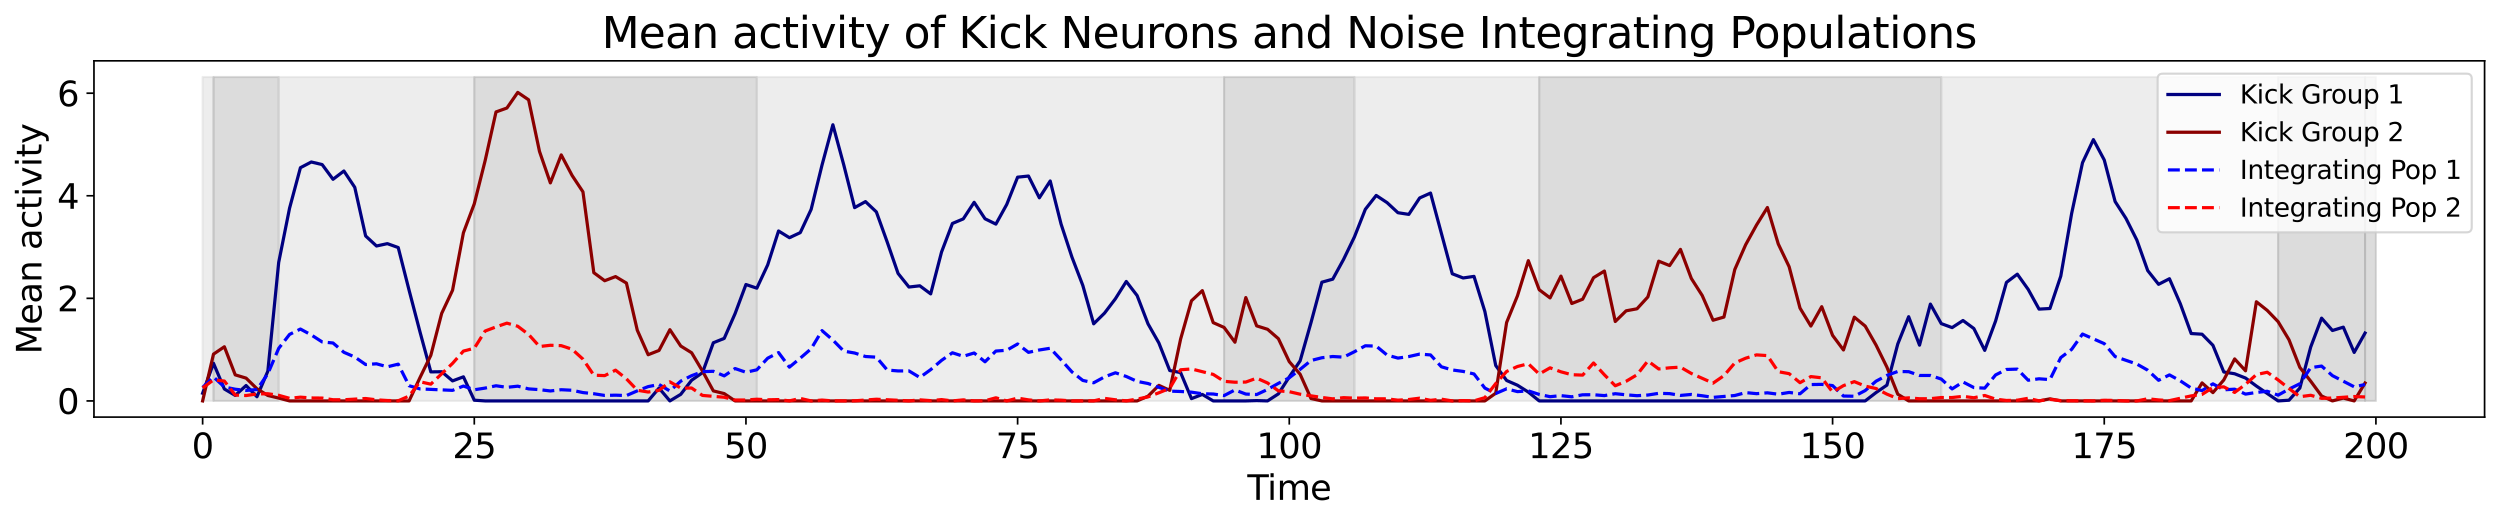 <?xml version="1.0" encoding="utf-8" standalone="no"?>
<!DOCTYPE svg PUBLIC "-//W3C//DTD SVG 1.1//EN"
  "http://www.w3.org/Graphics/SVG/1.1/DTD/svg11.dtd">
<svg xmlns:xlink="http://www.w3.org/1999/xlink" width="1167.065pt" height="243.887pt" viewBox="0 0 1167.065 243.887" xmlns="http://www.w3.org/2000/svg" version="1.1">
 <defs>
  <style type="text/css">*{stroke-linejoin: round; stroke-linecap: butt}</style>
 </defs>
 <g id="figure_1">
  <g id="patch_1">
   <path d="M 0 243.887 
L 1167.065 243.887 
L 1167.065 0 
L 0 0 
z
" style="fill: #ffffff"/>
  </g>
  <g id="axes_1">
   <g id="patch_2">
    <path d="M 43.865 194.717 
L 1159.865 194.717 
L 1159.865 28.397 
L 43.865 28.397 
z
" style="fill: #ffffff"/>
   </g>
   <g id="PolyCollection_1">
    <defs>
     <path id="med8b33b8ba" d="M 99.665 -56.73 
L 94.592 -56.73 
L 94.592 -207.93 
L 99.665 -207.93 
L 99.665 -207.93 
L 99.665 -56.73 
z
" style="stroke: #d3d3d3; stroke-opacity: 0.4"/>
    </defs>
    <g clip-path="url(#pf7c5077973)">
     <use xlink:href="#med8b33b8ba" x="0" y="243.887" style="fill: #d3d3d3; fill-opacity: 0.4; stroke: #d3d3d3; stroke-opacity: 0.4"/>
    </g>
   </g>
   <g id="PolyCollection_2">
    <defs>
     <path id="m0765a29111" d="M 130.101 -56.73 
L 99.665 -56.73 
L 99.665 -207.93 
L 130.101 -207.93 
L 130.101 -207.93 
L 130.101 -56.73 
z
" style="stroke: #a9a9a9; stroke-opacity: 0.4"/>
    </defs>
    <g clip-path="url(#pf7c5077973)">
     <use xlink:href="#m0765a29111" x="0" y="243.887" style="fill: #a9a9a9; fill-opacity: 0.4; stroke: #a9a9a9; stroke-opacity: 0.4"/>
    </g>
   </g>
   <g id="PolyCollection_3">
    <defs>
     <path id="m741d99b417" d="M 221.41 -56.73 
L 130.101 -56.73 
L 130.101 -207.93 
L 221.41 -207.93 
L 221.41 -207.93 
L 221.41 -56.73 
z
" style="stroke: #d3d3d3; stroke-opacity: 0.4"/>
    </defs>
    <g clip-path="url(#pf7c5077973)">
     <use xlink:href="#m741d99b417" x="0" y="243.887" style="fill: #d3d3d3; fill-opacity: 0.4; stroke: #d3d3d3; stroke-opacity: 0.4"/>
    </g>
   </g>
   <g id="PolyCollection_4">
    <defs>
     <path id="ma055cf9252" d="M 353.301 -56.73 
L 221.41 -56.73 
L 221.41 -207.93 
L 353.301 -207.93 
L 353.301 -207.93 
L 353.301 -56.73 
z
" style="stroke: #a9a9a9; stroke-opacity: 0.4"/>
    </defs>
    <g clip-path="url(#pf7c5077973)">
     <use xlink:href="#ma055cf9252" x="0" y="243.887" style="fill: #a9a9a9; fill-opacity: 0.4; stroke: #a9a9a9; stroke-opacity: 0.4"/>
    </g>
   </g>
   <g id="PolyCollection_5">
    <defs>
     <path id="m1b6fb2b4f7" d="M 571.429 -56.73 
L 353.301 -56.73 
L 353.301 -207.93 
L 571.429 -207.93 
L 571.429 -207.93 
L 571.429 -56.73 
z
" style="stroke: #d3d3d3; stroke-opacity: 0.4"/>
    </defs>
    <g clip-path="url(#pf7c5077973)">
     <use xlink:href="#m1b6fb2b4f7" x="0" y="243.887" style="fill: #d3d3d3; fill-opacity: 0.4; stroke: #d3d3d3; stroke-opacity: 0.4"/>
    </g>
   </g>
   <g id="PolyCollection_6">
    <defs>
     <path id="mebb3b803dd" d="M 632.301 -56.73 
L 571.429 -56.73 
L 571.429 -207.93 
L 632.301 -207.93 
L 632.301 -207.93 
L 632.301 -56.73 
z
" style="stroke: #a9a9a9; stroke-opacity: 0.4"/>
    </defs>
    <g clip-path="url(#pf7c5077973)">
     <use xlink:href="#mebb3b803dd" x="0" y="243.887" style="fill: #a9a9a9; fill-opacity: 0.4; stroke: #a9a9a9; stroke-opacity: 0.4"/>
    </g>
   </g>
   <g id="PolyCollection_7">
    <defs>
     <path id="m8fdbd06eb2" d="M 718.538 -56.73 
L 632.301 -56.73 
L 632.301 -207.93 
L 718.538 -207.93 
L 718.538 -207.93 
L 718.538 -56.73 
z
" style="stroke: #d3d3d3; stroke-opacity: 0.4"/>
    </defs>
    <g clip-path="url(#pf7c5077973)">
     <use xlink:href="#m8fdbd06eb2" x="0" y="243.887" style="fill: #d3d3d3; fill-opacity: 0.4; stroke: #d3d3d3; stroke-opacity: 0.4"/>
    </g>
   </g>
   <g id="PolyCollection_8">
    <defs>
     <path id="mce074deb1a" d="M 906.229 -56.73 
L 718.538 -56.73 
L 718.538 -207.93 
L 906.229 -207.93 
L 906.229 -207.93 
L 906.229 -56.73 
z
" style="stroke: #a9a9a9; stroke-opacity: 0.4"/>
    </defs>
    <g clip-path="url(#pf7c5077973)">
     <use xlink:href="#mce074deb1a" x="0" y="243.887" style="fill: #a9a9a9; fill-opacity: 0.4; stroke: #a9a9a9; stroke-opacity: 0.4"/>
    </g>
   </g>
   <g id="PolyCollection_9">
    <defs>
     <path id="m5508d0db51" d="M 1063.483 -56.73 
L 906.229 -56.73 
L 906.229 -207.93 
L 1063.483 -207.93 
L 1063.483 -207.93 
L 1063.483 -56.73 
z
" style="stroke: #d3d3d3; stroke-opacity: 0.4"/>
    </defs>
    <g clip-path="url(#pf7c5077973)">
     <use xlink:href="#m5508d0db51" x="0" y="243.887" style="fill: #d3d3d3; fill-opacity: 0.4; stroke: #d3d3d3; stroke-opacity: 0.4"/>
    </g>
   </g>
   <g id="PolyCollection_10">
    <defs>
     <path id="mf5762f23a3" d="M 1104.065 -56.73 
L 1063.483 -56.73 
L 1063.483 -207.93 
L 1104.065 -207.93 
L 1104.065 -207.93 
L 1104.065 -56.73 
z
" style="stroke: #a9a9a9; stroke-opacity: 0.4"/>
    </defs>
    <g clip-path="url(#pf7c5077973)">
     <use xlink:href="#mf5762f23a3" x="0" y="243.887" style="fill: #a9a9a9; fill-opacity: 0.4; stroke: #a9a9a9; stroke-opacity: 0.4"/>
    </g>
   </g>
   <g id="PolyCollection_11">
    <defs>
     <path id="m449a9f3a31" d="M 1109.138 -56.73 
L 1104.065 -56.73 
L 1104.065 -207.93 
L 1109.138 -207.93 
L 1109.138 -207.93 
L 1109.138 -56.73 
z
" style="stroke: #a9a9a9; stroke-opacity: 0.4"/>
    </defs>
    <g clip-path="url(#pf7c5077973)">
     <use xlink:href="#m449a9f3a31" x="0" y="243.887" style="fill: #a9a9a9; fill-opacity: 0.4; stroke: #a9a9a9; stroke-opacity: 0.4"/>
    </g>
   </g>
   <g id="matplotlib.axis_1">
    <g id="xtick_1">
     <g id="line2d_1">
      <defs>
       <path id="md601587fc8" d="M 0 0 
L 0 3.5 
" style="stroke: #000000; stroke-width: 0.8"/>
      </defs>
      <g>
       <use xlink:href="#md601587fc8" x="94.592" y="194.717" style="stroke: #000000; stroke-width: 0.8"/>
      </g>
     </g>
     <g id="text_1">
      <!-- 0 -->
      <g transform="translate(89.502 213.874) scale(0.16 -0.16)">
       <defs>
        <path id="DejaVuSans-30" d="M 2034 4250 
Q 1547 4250 1301 3770 
Q 1056 3291 1056 2328 
Q 1056 1369 1301 889 
Q 1547 409 2034 409 
Q 2525 409 2770 889 
Q 3016 1369 3016 2328 
Q 3016 3291 2770 3770 
Q 2525 4250 2034 4250 
z
M 2034 4750 
Q 2819 4750 3233 4129 
Q 3647 3509 3647 2328 
Q 3647 1150 3233 529 
Q 2819 -91 2034 -91 
Q 1250 -91 836 529 
Q 422 1150 422 2328 
Q 422 3509 836 4129 
Q 1250 4750 2034 4750 
z
" transform="scale(0.016)"/>
       </defs>
       <use xlink:href="#DejaVuSans-30"/>
      </g>
     </g>
    </g>
    <g id="xtick_2">
     <g id="line2d_2">
      <g>
       <use xlink:href="#md601587fc8" x="221.41" y="194.717" style="stroke: #000000; stroke-width: 0.8"/>
      </g>
     </g>
     <g id="text_2">
      <!-- 25 -->
      <g transform="translate(211.23 213.874) scale(0.16 -0.16)">
       <defs>
        <path id="DejaVuSans-32" d="M 1228 531 
L 3431 531 
L 3431 0 
L 469 0 
L 469 531 
Q 828 903 1448 1529 
Q 2069 2156 2228 2338 
Q 2531 2678 2651 2914 
Q 2772 3150 2772 3378 
Q 2772 3750 2511 3984 
Q 2250 4219 1831 4219 
Q 1534 4219 1204 4116 
Q 875 4013 500 3803 
L 500 4441 
Q 881 4594 1212 4672 
Q 1544 4750 1819 4750 
Q 2544 4750 2975 4387 
Q 3406 4025 3406 3419 
Q 3406 3131 3298 2873 
Q 3191 2616 2906 2266 
Q 2828 2175 2409 1742 
Q 1991 1309 1228 531 
z
" transform="scale(0.016)"/>
        <path id="DejaVuSans-35" d="M 691 4666 
L 3169 4666 
L 3169 4134 
L 1269 4134 
L 1269 2991 
Q 1406 3038 1543 3061 
Q 1681 3084 1819 3084 
Q 2600 3084 3056 2656 
Q 3513 2228 3513 1497 
Q 3513 744 3044 326 
Q 2575 -91 1722 -91 
Q 1428 -91 1123 -41 
Q 819 9 494 109 
L 494 744 
Q 775 591 1075 516 
Q 1375 441 1709 441 
Q 2250 441 2565 725 
Q 2881 1009 2881 1497 
Q 2881 1984 2565 2268 
Q 2250 2553 1709 2553 
Q 1456 2553 1204 2497 
Q 953 2441 691 2322 
L 691 4666 
z
" transform="scale(0.016)"/>
       </defs>
       <use xlink:href="#DejaVuSans-32"/>
       <use xlink:href="#DejaVuSans-35" x="63.623"/>
      </g>
     </g>
    </g>
    <g id="xtick_3">
     <g id="line2d_3">
      <g>
       <use xlink:href="#md601587fc8" x="348.229" y="194.717" style="stroke: #000000; stroke-width: 0.8"/>
      </g>
     </g>
     <g id="text_3">
      <!-- 50 -->
      <g transform="translate(338.049 213.874) scale(0.16 -0.16)">
       <use xlink:href="#DejaVuSans-35"/>
       <use xlink:href="#DejaVuSans-30" x="63.623"/>
      </g>
     </g>
    </g>
    <g id="xtick_4">
     <g id="line2d_4">
      <g>
       <use xlink:href="#md601587fc8" x="475.047" y="194.717" style="stroke: #000000; stroke-width: 0.8"/>
      </g>
     </g>
     <g id="text_4">
      <!-- 75 -->
      <g transform="translate(464.867 213.874) scale(0.16 -0.16)">
       <defs>
        <path id="DejaVuSans-37" d="M 525 4666 
L 3525 4666 
L 3525 4397 
L 1831 0 
L 1172 0 
L 2766 4134 
L 525 4134 
L 525 4666 
z
" transform="scale(0.016)"/>
       </defs>
       <use xlink:href="#DejaVuSans-37"/>
       <use xlink:href="#DejaVuSans-35" x="63.623"/>
      </g>
     </g>
    </g>
    <g id="xtick_5">
     <g id="line2d_5">
      <g>
       <use xlink:href="#md601587fc8" x="601.865" y="194.717" style="stroke: #000000; stroke-width: 0.8"/>
      </g>
     </g>
     <g id="text_5">
      <!-- 100 -->
      <g transform="translate(586.595 213.874) scale(0.16 -0.16)">
       <defs>
        <path id="DejaVuSans-31" d="M 794 531 
L 1825 531 
L 1825 4091 
L 703 3866 
L 703 4441 
L 1819 4666 
L 2450 4666 
L 2450 531 
L 3481 531 
L 3481 0 
L 794 0 
L 794 531 
z
" transform="scale(0.016)"/>
       </defs>
       <use xlink:href="#DejaVuSans-31"/>
       <use xlink:href="#DejaVuSans-30" x="63.623"/>
       <use xlink:href="#DejaVuSans-30" x="127.246"/>
      </g>
     </g>
    </g>
    <g id="xtick_6">
     <g id="line2d_6">
      <g>
       <use xlink:href="#md601587fc8" x="728.683" y="194.717" style="stroke: #000000; stroke-width: 0.8"/>
      </g>
     </g>
     <g id="text_6">
      <!-- 125 -->
      <g transform="translate(713.413 213.874) scale(0.16 -0.16)">
       <use xlink:href="#DejaVuSans-31"/>
       <use xlink:href="#DejaVuSans-32" x="63.623"/>
       <use xlink:href="#DejaVuSans-35" x="127.246"/>
      </g>
     </g>
    </g>
    <g id="xtick_7">
     <g id="line2d_7">
      <g>
       <use xlink:href="#md601587fc8" x="855.501" y="194.717" style="stroke: #000000; stroke-width: 0.8"/>
      </g>
     </g>
     <g id="text_7">
      <!-- 150 -->
      <g transform="translate(840.231 213.874) scale(0.16 -0.16)">
       <use xlink:href="#DejaVuSans-31"/>
       <use xlink:href="#DejaVuSans-35" x="63.623"/>
       <use xlink:href="#DejaVuSans-30" x="127.246"/>
      </g>
     </g>
    </g>
    <g id="xtick_8">
     <g id="line2d_8">
      <g>
       <use xlink:href="#md601587fc8" x="982.32" y="194.717" style="stroke: #000000; stroke-width: 0.8"/>
      </g>
     </g>
     <g id="text_8">
      <!-- 175 -->
      <g transform="translate(967.05 213.874) scale(0.16 -0.16)">
       <use xlink:href="#DejaVuSans-31"/>
       <use xlink:href="#DejaVuSans-37" x="63.623"/>
       <use xlink:href="#DejaVuSans-35" x="127.246"/>
      </g>
     </g>
    </g>
    <g id="xtick_9">
     <g id="line2d_9">
      <g>
       <use xlink:href="#md601587fc8" x="1109.138" y="194.717" style="stroke: #000000; stroke-width: 0.8"/>
      </g>
     </g>
     <g id="text_9">
      <!-- 200 -->
      <g transform="translate(1093.868 213.874) scale(0.16 -0.16)">
       <use xlink:href="#DejaVuSans-32"/>
       <use xlink:href="#DejaVuSans-30" x="63.623"/>
       <use xlink:href="#DejaVuSans-30" x="127.246"/>
      </g>
     </g>
    </g>
    <g id="text_10">
     <!-- Time -->
     <g transform="translate(582.291 233.359) scale(0.16 -0.16)">
      <defs>
       <path id="DejaVuSans-54" d="M -19 4666 
L 3928 4666 
L 3928 4134 
L 2272 4134 
L 2272 0 
L 1638 0 
L 1638 4134 
L -19 4134 
L -19 4666 
z
" transform="scale(0.016)"/>
       <path id="DejaVuSans-69" d="M 603 3500 
L 1178 3500 
L 1178 0 
L 603 0 
L 603 3500 
z
M 603 4863 
L 1178 4863 
L 1178 4134 
L 603 4134 
L 603 4863 
z
" transform="scale(0.016)"/>
       <path id="DejaVuSans-6d" d="M 3328 2828 
Q 3544 3216 3844 3400 
Q 4144 3584 4550 3584 
Q 5097 3584 5394 3201 
Q 5691 2819 5691 2113 
L 5691 0 
L 5113 0 
L 5113 2094 
Q 5113 2597 4934 2840 
Q 4756 3084 4391 3084 
Q 3944 3084 3684 2787 
Q 3425 2491 3425 1978 
L 3425 0 
L 2847 0 
L 2847 2094 
Q 2847 2600 2669 2842 
Q 2491 3084 2119 3084 
Q 1678 3084 1418 2786 
Q 1159 2488 1159 1978 
L 1159 0 
L 581 0 
L 581 3500 
L 1159 3500 
L 1159 2956 
Q 1356 3278 1631 3431 
Q 1906 3584 2284 3584 
Q 2666 3584 2933 3390 
Q 3200 3197 3328 2828 
z
" transform="scale(0.016)"/>
       <path id="DejaVuSans-65" d="M 3597 1894 
L 3597 1613 
L 953 1613 
Q 991 1019 1311 708 
Q 1631 397 2203 397 
Q 2534 397 2845 478 
Q 3156 559 3463 722 
L 3463 178 
Q 3153 47 2828 -22 
Q 2503 -91 2169 -91 
Q 1331 -91 842 396 
Q 353 884 353 1716 
Q 353 2575 817 3079 
Q 1281 3584 2069 3584 
Q 2775 3584 3186 3129 
Q 3597 2675 3597 1894 
z
M 3022 2063 
Q 3016 2534 2758 2815 
Q 2500 3097 2075 3097 
Q 1594 3097 1305 2825 
Q 1016 2553 972 2059 
L 3022 2063 
z
" transform="scale(0.016)"/>
      </defs>
      <use xlink:href="#DejaVuSans-54"/>
      <use xlink:href="#DejaVuSans-69" x="57.959"/>
      <use xlink:href="#DejaVuSans-6d" x="85.742"/>
      <use xlink:href="#DejaVuSans-65" x="183.154"/>
     </g>
    </g>
   </g>
   <g id="matplotlib.axis_2">
    <g id="ytick_1">
     <g id="line2d_10">
      <defs>
       <path id="m80004b2893" d="M 0 0 
L -3.5 0 
" style="stroke: #000000; stroke-width: 0.8"/>
      </defs>
      <g>
       <use xlink:href="#m80004b2893" x="43.865" y="187.157" style="stroke: #000000; stroke-width: 0.8"/>
      </g>
     </g>
     <g id="text_11">
      <!-- 0 -->
      <g transform="translate(26.685 193.236) scale(0.16 -0.16)">
       <use xlink:href="#DejaVuSans-30"/>
      </g>
     </g>
    </g>
    <g id="ytick_2">
     <g id="line2d_11">
      <g>
       <use xlink:href="#m80004b2893" x="43.865" y="139.274" style="stroke: #000000; stroke-width: 0.8"/>
      </g>
     </g>
     <g id="text_12">
      <!-- 2 -->
      <g transform="translate(26.685 145.352) scale(0.16 -0.16)">
       <use xlink:href="#DejaVuSans-32"/>
      </g>
     </g>
    </g>
    <g id="ytick_3">
     <g id="line2d_12">
      <g>
       <use xlink:href="#m80004b2893" x="43.865" y="91.39" style="stroke: #000000; stroke-width: 0.8"/>
      </g>
     </g>
     <g id="text_13">
      <!-- 4 -->
      <g transform="translate(26.685 97.469) scale(0.16 -0.16)">
       <defs>
        <path id="DejaVuSans-34" d="M 2419 4116 
L 825 1625 
L 2419 1625 
L 2419 4116 
z
M 2253 4666 
L 3047 4666 
L 3047 1625 
L 3713 1625 
L 3713 1100 
L 3047 1100 
L 3047 0 
L 2419 0 
L 2419 1100 
L 313 1100 
L 313 1709 
L 2253 4666 
z
" transform="scale(0.016)"/>
       </defs>
       <use xlink:href="#DejaVuSans-34"/>
      </g>
     </g>
    </g>
    <g id="ytick_4">
     <g id="line2d_13">
      <g>
       <use xlink:href="#m80004b2893" x="43.865" y="43.507" style="stroke: #000000; stroke-width: 0.8"/>
      </g>
     </g>
     <g id="text_14">
      <!-- 6 -->
      <g transform="translate(26.685 49.586) scale(0.16 -0.16)">
       <defs>
        <path id="DejaVuSans-36" d="M 2113 2584 
Q 1688 2584 1439 2293 
Q 1191 2003 1191 1497 
Q 1191 994 1439 701 
Q 1688 409 2113 409 
Q 2538 409 2786 701 
Q 3034 994 3034 1497 
Q 3034 2003 2786 2293 
Q 2538 2584 2113 2584 
z
M 3366 4563 
L 3366 3988 
Q 3128 4100 2886 4159 
Q 2644 4219 2406 4219 
Q 1781 4219 1451 3797 
Q 1122 3375 1075 2522 
Q 1259 2794 1537 2939 
Q 1816 3084 2150 3084 
Q 2853 3084 3261 2657 
Q 3669 2231 3669 1497 
Q 3669 778 3244 343 
Q 2819 -91 2113 -91 
Q 1303 -91 875 529 
Q 447 1150 447 2328 
Q 447 3434 972 4092 
Q 1497 4750 2381 4750 
Q 2619 4750 2861 4703 
Q 3103 4656 3366 4563 
z
" transform="scale(0.016)"/>
       </defs>
       <use xlink:href="#DejaVuSans-36"/>
      </g>
     </g>
    </g>
    <g id="text_15">
     <!-- Mean activity -->
     <g transform="translate(19.358 165.386) rotate(-90) scale(0.16 -0.16)">
      <defs>
       <path id="DejaVuSans-4d" d="M 628 4666 
L 1569 4666 
L 2759 1491 
L 3956 4666 
L 4897 4666 
L 4897 0 
L 4281 0 
L 4281 4097 
L 3078 897 
L 2444 897 
L 1241 4097 
L 1241 0 
L 628 0 
L 628 4666 
z
" transform="scale(0.016)"/>
       <path id="DejaVuSans-61" d="M 2194 1759 
Q 1497 1759 1228 1600 
Q 959 1441 959 1056 
Q 959 750 1161 570 
Q 1363 391 1709 391 
Q 2188 391 2477 730 
Q 2766 1069 2766 1631 
L 2766 1759 
L 2194 1759 
z
M 3341 1997 
L 3341 0 
L 2766 0 
L 2766 531 
Q 2569 213 2275 61 
Q 1981 -91 1556 -91 
Q 1019 -91 701 211 
Q 384 513 384 1019 
Q 384 1609 779 1909 
Q 1175 2209 1959 2209 
L 2766 2209 
L 2766 2266 
Q 2766 2663 2505 2880 
Q 2244 3097 1772 3097 
Q 1472 3097 1187 3025 
Q 903 2953 641 2809 
L 641 3341 
Q 956 3463 1253 3523 
Q 1550 3584 1831 3584 
Q 2591 3584 2966 3190 
Q 3341 2797 3341 1997 
z
" transform="scale(0.016)"/>
       <path id="DejaVuSans-6e" d="M 3513 2113 
L 3513 0 
L 2938 0 
L 2938 2094 
Q 2938 2591 2744 2837 
Q 2550 3084 2163 3084 
Q 1697 3084 1428 2787 
Q 1159 2491 1159 1978 
L 1159 0 
L 581 0 
L 581 3500 
L 1159 3500 
L 1159 2956 
Q 1366 3272 1645 3428 
Q 1925 3584 2291 3584 
Q 2894 3584 3203 3211 
Q 3513 2838 3513 2113 
z
" transform="scale(0.016)"/>
       <path id="DejaVuSans-20" transform="scale(0.016)"/>
       <path id="DejaVuSans-63" d="M 3122 3366 
L 3122 2828 
Q 2878 2963 2633 3030 
Q 2388 3097 2138 3097 
Q 1578 3097 1268 2742 
Q 959 2388 959 1747 
Q 959 1106 1268 751 
Q 1578 397 2138 397 
Q 2388 397 2633 464 
Q 2878 531 3122 666 
L 3122 134 
Q 2881 22 2623 -34 
Q 2366 -91 2075 -91 
Q 1284 -91 818 406 
Q 353 903 353 1747 
Q 353 2603 823 3093 
Q 1294 3584 2113 3584 
Q 2378 3584 2631 3529 
Q 2884 3475 3122 3366 
z
" transform="scale(0.016)"/>
       <path id="DejaVuSans-74" d="M 1172 4494 
L 1172 3500 
L 2356 3500 
L 2356 3053 
L 1172 3053 
L 1172 1153 
Q 1172 725 1289 603 
Q 1406 481 1766 481 
L 2356 481 
L 2356 0 
L 1766 0 
Q 1100 0 847 248 
Q 594 497 594 1153 
L 594 3053 
L 172 3053 
L 172 3500 
L 594 3500 
L 594 4494 
L 1172 4494 
z
" transform="scale(0.016)"/>
       <path id="DejaVuSans-76" d="M 191 3500 
L 800 3500 
L 1894 563 
L 2988 3500 
L 3597 3500 
L 2284 0 
L 1503 0 
L 191 3500 
z
" transform="scale(0.016)"/>
       <path id="DejaVuSans-79" d="M 2059 -325 
Q 1816 -950 1584 -1140 
Q 1353 -1331 966 -1331 
L 506 -1331 
L 506 -850 
L 844 -850 
Q 1081 -850 1212 -737 
Q 1344 -625 1503 -206 
L 1606 56 
L 191 3500 
L 800 3500 
L 1894 763 
L 2988 3500 
L 3597 3500 
L 2059 -325 
z
" transform="scale(0.016)"/>
      </defs>
      <use xlink:href="#DejaVuSans-4d"/>
      <use xlink:href="#DejaVuSans-65" x="86.279"/>
      <use xlink:href="#DejaVuSans-61" x="147.803"/>
      <use xlink:href="#DejaVuSans-6e" x="209.082"/>
      <use xlink:href="#DejaVuSans-20" x="272.461"/>
      <use xlink:href="#DejaVuSans-61" x="304.248"/>
      <use xlink:href="#DejaVuSans-63" x="365.527"/>
      <use xlink:href="#DejaVuSans-74" x="420.508"/>
      <use xlink:href="#DejaVuSans-69" x="459.717"/>
      <use xlink:href="#DejaVuSans-76" x="487.5"/>
      <use xlink:href="#DejaVuSans-69" x="546.68"/>
      <use xlink:href="#DejaVuSans-74" x="574.463"/>
      <use xlink:href="#DejaVuSans-79" x="613.672"/>
     </g>
    </g>
   </g>
   <g id="line2d_14">
    <path d="M 94.592 183.561 
L 99.665 169.597 
L 104.738 181.595 
L 109.81 184.582 
L 114.883 179.975 
L 119.956 185.203 
L 125.029 173.289 
L 130.101 122.505 
L 135.174 97.19 
L 140.247 78.285 
L 145.32 75.624 
L 150.392 76.823 
L 155.465 83.697 
L 160.538 79.825 
L 165.61 87.444 
L 170.683 110.144 
L 175.756 114.835 
L 180.829 113.738 
L 185.901 115.555 
L 190.974 135.502 
L 196.047 154.887 
L 201.12 173.603 
L 206.192 173.532 
L 211.265 177.815 
L 216.338 175.919 
L 221.41 186.823 
L 226.483 187.157 
L 302.574 187.157 
L 307.647 181.169 
L 312.72 187.157 
L 317.792 184.082 
L 322.865 177.505 
L 327.938 173.975 
L 333.01 159.999 
L 338.083 157.965 
L 343.156 146.397 
L 348.229 132.823 
L 353.301 134.527 
L 358.374 123.674 
L 363.447 107.824 
L 368.52 110.964 
L 373.592 108.596 
L 378.665 97.742 
L 383.738 77.059 
L 388.81 58.246 
L 393.883 76.954 
L 398.956 96.929 
L 404.029 94.119 
L 409.101 98.922 
L 414.174 112.986 
L 419.247 127.651 
L 424.32 133.993 
L 429.392 133.419 
L 434.465 137.19 
L 439.538 117.642 
L 444.61 104.317 
L 449.683 102.188 
L 454.756 94.451 
L 459.829 102.127 
L 464.901 104.621 
L 469.974 95.436 
L 475.047 82.711 
L 480.12 82.176 
L 485.192 92.341 
L 490.265 84.484 
L 495.338 104.622 
L 500.41 120.034 
L 505.483 133.247 
L 510.556 151.164 
L 515.629 146.158 
L 520.701 139.459 
L 525.774 131.4 
L 530.847 137.989 
L 535.92 151.177 
L 540.992 160.108 
L 546.065 172.97 
L 551.138 173.928 
L 556.21 186.087 
L 561.283 184.135 
L 566.356 187.157 
L 581.574 187.157 
L 586.647 187.008 
L 591.72 187.157 
L 596.792 183.867 
L 601.865 175.968 
L 606.938 168.448 
L 612.01 150.59 
L 617.083 131.74 
L 622.156 130.321 
L 627.229 121.055 
L 632.301 110.543 
L 637.374 97.708 
L 642.447 91.238 
L 647.52 94.59 
L 652.592 99.303 
L 657.665 100.077 
L 662.738 92.409 
L 667.81 90.127 
L 677.956 127.799 
L 683.029 129.763 
L 688.101 129.027 
L 693.174 145.425 
L 698.247 170.639 
L 703.32 177.614 
L 708.392 179.833 
L 713.465 183.034 
L 718.538 187.157 
L 870.72 187.157 
L 875.792 183.256 
L 880.865 179.779 
L 885.938 160.559 
L 891.01 147.85 
L 896.083 161.121 
L 901.156 141.96 
L 906.229 151.069 
L 911.301 152.937 
L 916.374 149.617 
L 921.447 153.361 
L 926.52 163.558 
L 931.592 149.856 
L 936.665 131.827 
L 941.738 127.99 
L 946.81 135.098 
L 951.883 144.303 
L 956.956 144.015 
L 962.029 128.892 
L 967.101 99.617 
L 972.174 75.94 
L 977.247 65.185 
L 982.32 74.689 
L 987.392 94.082 
L 992.465 101.973 
L 997.538 112.069 
L 1002.61 126.318 
L 1007.683 132.722 
L 1012.756 130.124 
L 1017.829 141.804 
L 1022.901 155.701 
L 1027.974 156.022 
L 1033.047 161.193 
L 1038.12 173.649 
L 1043.192 174.482 
L 1048.265 176.479 
L 1053.338 180.21 
L 1063.483 187.157 
L 1068.556 186.832 
L 1073.629 181.143 
L 1078.701 161.977 
L 1083.774 148.528 
L 1088.847 154.287 
L 1093.92 152.73 
L 1098.992 164.515 
L 1104.065 155.477 
L 1104.065 155.477 
" clip-path="url(#pf7c5077973)" style="fill: none; stroke: #000080; stroke-width: 1.5; stroke-linecap: square"/>
   </g>
   <g id="line2d_15">
    <path d="M 94.592 187.157 
L 99.665 165.322 
L 104.738 161.874 
L 109.81 174.991 
L 114.883 176.516 
L 119.956 181.48 
L 125.029 184.618 
L 130.101 185.83 
L 135.174 187.157 
L 190.974 187.157 
L 196.047 176.302 
L 201.12 165.877 
L 206.192 146.28 
L 211.265 135.49 
L 216.338 108.663 
L 221.41 95.136 
L 226.483 74.945 
L 231.556 52.255 
L 236.629 50.434 
L 241.701 43.139 
L 246.774 46.6 
L 251.847 70.686 
L 256.92 85.378 
L 261.992 72.318 
L 267.065 81.906 
L 272.138 89.573 
L 277.21 127.302 
L 282.283 131.046 
L 287.356 129.118 
L 292.429 132.147 
L 297.501 154.155 
L 302.574 165.592 
L 307.647 163.599 
L 312.72 153.906 
L 317.792 161.536 
L 322.865 164.68 
L 327.938 173.22 
L 333.01 182.483 
L 338.083 183.738 
L 343.156 187.157 
L 530.847 187.157 
L 535.92 184.958 
L 540.992 179.892 
L 546.065 182.221 
L 551.138 158.291 
L 556.21 140.412 
L 561.283 135.679 
L 566.356 150.609 
L 571.429 152.856 
L 576.501 159.747 
L 581.574 138.925 
L 586.647 152.124 
L 591.72 153.716 
L 596.792 158.108 
L 601.865 168.831 
L 606.938 174.711 
L 612.01 186.032 
L 617.083 187.157 
L 693.174 187.157 
L 698.247 183.559 
L 703.32 150.563 
L 708.392 138.085 
L 713.465 121.689 
L 718.538 135.246 
L 723.61 139.069 
L 728.683 128.897 
L 733.756 141.684 
L 738.829 139.676 
L 743.901 129.637 
L 748.974 126.532 
L 754.047 150.08 
L 759.12 145.093 
L 764.192 144.154 
L 769.265 138.613 
L 774.338 121.921 
L 779.41 123.974 
L 784.483 116.416 
L 789.556 129.992 
L 794.629 137.937 
L 799.701 149.491 
L 804.774 148.013 
L 809.847 125.802 
L 814.92 114.245 
L 819.992 105.044 
L 825.065 96.876 
L 830.138 113.882 
L 835.21 124.501 
L 840.283 143.809 
L 845.356 152.207 
L 850.429 143.178 
L 855.501 156.561 
L 860.574 163.367 
L 865.647 148.06 
L 870.72 152.221 
L 875.792 161.1 
L 880.865 171.394 
L 885.938 184.022 
L 891.01 187.157 
L 951.883 187.157 
L 956.956 186.188 
L 962.029 187.157 
L 1022.901 187.157 
L 1027.974 178.752 
L 1033.047 183.281 
L 1038.12 177.382 
L 1043.192 167.559 
L 1048.265 173.093 
L 1053.338 140.874 
L 1058.41 144.909 
L 1063.483 150.168 
L 1068.556 158.602 
L 1073.629 171.527 
L 1078.701 177.957 
L 1083.774 184.852 
L 1088.847 187.157 
L 1093.92 185.829 
L 1098.992 187.157 
L 1104.065 178.799 
L 1104.065 178.799 
" clip-path="url(#pf7c5077973)" style="fill: none; stroke: #8b0000; stroke-width: 1.5; stroke-linecap: square"/>
   </g>
   <g id="line2d_16">
    <path d="M 94.592 180.856 
L 99.665 175.971 
L 104.738 180.67 
L 109.81 181.698 
L 114.883 182.276 
L 119.956 181.843 
L 125.029 174.483 
L 130.101 162.641 
L 135.174 156.114 
L 140.247 153.614 
L 145.32 156.356 
L 150.392 159.622 
L 155.465 160.119 
L 160.538 164.465 
L 165.61 166.655 
L 170.683 170.167 
L 175.756 169.831 
L 180.829 171.238 
L 185.901 169.993 
L 190.974 180.075 
L 196.047 181.547 
L 211.265 182.226 
L 216.338 180.219 
L 221.41 181.962 
L 226.483 181.164 
L 231.556 180.088 
L 236.629 180.814 
L 241.701 180.278 
L 246.774 181.541 
L 251.847 181.897 
L 256.92 182.508 
L 261.992 181.929 
L 267.065 182.186 
L 272.138 183.262 
L 277.21 183.806 
L 282.283 184.599 
L 287.356 184.477 
L 292.429 184.657 
L 297.501 182.465 
L 302.574 180.483 
L 307.647 179.485 
L 312.72 182.529 
L 317.792 177.915 
L 322.865 175.38 
L 327.938 173.491 
L 333.01 173.332 
L 338.083 175.463 
L 343.156 172.042 
L 348.229 173.785 
L 353.301 172.642 
L 358.374 167.215 
L 363.447 164.595 
L 368.52 171.39 
L 373.592 167.19 
L 378.665 162.808 
L 383.738 154.339 
L 388.81 158.739 
L 393.883 163.91 
L 398.956 164.796 
L 404.029 166.423 
L 409.101 166.737 
L 414.174 172.738 
L 419.247 173.161 
L 424.32 173.145 
L 429.392 176.219 
L 434.465 172.553 
L 439.538 168.235 
L 444.61 164.683 
L 449.683 166.327 
L 454.756 164.779 
L 459.829 168.886 
L 464.901 163.877 
L 469.974 163.508 
L 475.047 160.582 
L 480.12 164.486 
L 485.192 163.381 
L 490.265 162.577 
L 495.338 167.969 
L 500.41 173.617 
L 505.483 177.594 
L 510.556 178.691 
L 515.629 175.929 
L 520.701 174.024 
L 525.774 175.748 
L 530.847 178.048 
L 535.92 179.031 
L 546.065 182.587 
L 551.138 182.758 
L 556.21 183.067 
L 561.283 183.823 
L 566.356 183.932 
L 571.429 184.668 
L 576.501 182.046 
L 581.574 183.956 
L 586.647 184.185 
L 591.72 181.805 
L 596.792 178.961 
L 601.865 176.357 
L 606.938 172.421 
L 612.01 168.299 
L 617.083 167.005 
L 622.156 166.43 
L 627.229 166.725 
L 632.301 164.183 
L 637.374 161.417 
L 642.447 161.567 
L 647.52 165.752 
L 652.592 167.166 
L 657.665 166.447 
L 662.738 165.297 
L 667.81 165.691 
L 672.883 171.224 
L 677.956 172.707 
L 683.029 173.388 
L 688.101 174.578 
L 693.174 181.169 
L 698.247 183.707 
L 703.32 181.504 
L 708.392 182.818 
L 713.465 182.467 
L 718.538 184.125 
L 723.61 185.186 
L 728.683 184.696 
L 733.756 185.236 
L 738.829 184.292 
L 743.901 184.279 
L 748.974 184.677 
L 754.047 183.785 
L 759.12 184.309 
L 764.192 184.72 
L 769.265 184.411 
L 774.338 183.615 
L 779.41 183.75 
L 784.483 184.593 
L 789.556 184.132 
L 794.629 184.749 
L 799.701 185.505 
L 809.847 184.635 
L 814.92 183.271 
L 819.992 183.771 
L 825.065 183.378 
L 830.138 184.034 
L 835.21 183.205 
L 840.283 183.828 
L 845.356 179.521 
L 850.429 179.43 
L 855.501 180.002 
L 860.574 184.877 
L 865.647 184.978 
L 870.72 182.325 
L 875.792 177.953 
L 880.865 175.243 
L 885.938 173.414 
L 891.01 173.506 
L 896.083 175.276 
L 901.156 175.273 
L 906.229 176.956 
L 911.301 181.554 
L 916.374 178.307 
L 921.447 180.922 
L 926.52 181.192 
L 931.592 175.029 
L 936.665 172.473 
L 941.738 172.313 
L 946.81 177.504 
L 951.883 176.826 
L 956.956 177.207 
L 962.029 166.934 
L 967.101 163.094 
L 972.174 155.946 
L 982.32 160.418 
L 987.392 166.466 
L 997.538 169.947 
L 1002.61 172.808 
L 1007.683 177.53 
L 1012.756 175.011 
L 1017.829 177.781 
L 1022.901 181.153 
L 1027.974 182.34 
L 1033.047 179.184 
L 1038.12 181.978 
L 1043.192 181.677 
L 1048.265 183.978 
L 1053.338 183.21 
L 1058.41 182.645 
L 1063.483 184.462 
L 1068.556 181.645 
L 1073.629 179.148 
L 1078.701 171.628 
L 1083.774 170.89 
L 1088.847 175.358 
L 1098.992 180.568 
L 1104.065 179.508 
L 1104.065 179.508 
" clip-path="url(#pf7c5077973)" style="fill: none; stroke-dasharray: 5.55,2.4; stroke-dashoffset: 0; stroke: #0000ff; stroke-width: 1.5"/>
   </g>
   <g id="line2d_17">
    <path d="M 94.592 181.103 
L 99.665 177.351 
L 104.738 177.882 
L 109.81 184.429 
L 114.883 184.644 
L 119.956 183.911 
L 125.029 183.811 
L 130.101 184.539 
L 135.174 185.943 
L 140.247 185.406 
L 145.32 185.775 
L 150.392 185.831 
L 155.465 186.609 
L 160.538 186.62 
L 170.683 186.038 
L 175.756 186.651 
L 180.829 186.966 
L 185.901 187.089 
L 190.974 184.89 
L 196.047 178.211 
L 201.12 179.34 
L 211.265 169.626 
L 216.338 163.896 
L 221.41 162.574 
L 226.483 154.53 
L 231.556 152.605 
L 236.629 150.852 
L 241.701 152.307 
L 246.774 156.141 
L 251.847 161.759 
L 256.92 161.185 
L 261.992 161.356 
L 267.065 163.039 
L 272.138 167.653 
L 277.21 175.144 
L 282.283 175.351 
L 287.356 172.8 
L 292.429 176.846 
L 297.501 182.166 
L 302.574 183.01 
L 307.647 182.225 
L 312.72 178.249 
L 317.792 181.156 
L 322.865 181.141 
L 327.938 184.596 
L 338.083 185.446 
L 343.156 186.738 
L 348.229 186.725 
L 353.301 186.371 
L 358.374 186.637 
L 363.447 186.532 
L 368.52 187.136 
L 373.592 185.996 
L 378.665 187.157 
L 383.738 186.764 
L 388.81 187.157 
L 398.956 187.113 
L 409.101 186.371 
L 419.247 186.861 
L 424.32 187.157 
L 429.392 186.658 
L 434.465 187.026 
L 439.538 186.547 
L 444.61 187.157 
L 449.683 186.668 
L 454.756 187.157 
L 459.829 187.077 
L 464.901 185.7 
L 469.974 187.157 
L 475.047 185.848 
L 480.12 186.668 
L 485.192 187.157 
L 490.265 186.671 
L 495.338 186.806 
L 500.41 187.157 
L 510.556 187.133 
L 515.629 185.98 
L 520.701 186.627 
L 525.774 187.139 
L 530.847 186.296 
L 535.92 185.281 
L 540.992 183.361 
L 546.065 181.289 
L 551.138 172.621 
L 556.21 172.237 
L 566.356 174.782 
L 571.429 178.011 
L 576.501 178.427 
L 581.574 178.356 
L 586.647 176.535 
L 591.72 178.781 
L 596.792 182.468 
L 601.865 182.85 
L 606.938 184.023 
L 617.083 185.539 
L 622.156 186.198 
L 627.229 185.637 
L 632.301 185.876 
L 637.374 185.757 
L 642.447 186.183 
L 647.52 186.188 
L 652.592 186.81 
L 657.665 186.507 
L 662.738 185.875 
L 667.81 186.885 
L 672.883 186.342 
L 677.956 187.157 
L 683.029 187.005 
L 688.101 187.123 
L 693.174 185.626 
L 698.247 179.058 
L 703.32 173.411 
L 708.392 171.089 
L 713.465 169.805 
L 718.538 174.621 
L 723.61 171.712 
L 728.683 173.572 
L 733.756 174.929 
L 738.829 175.111 
L 743.901 169.451 
L 748.974 174.967 
L 754.047 180.084 
L 759.12 177.99 
L 764.192 174.955 
L 769.265 168.484 
L 774.338 172.25 
L 779.41 171.7 
L 784.483 171.395 
L 789.556 174.337 
L 799.701 178.86 
L 804.774 175.361 
L 809.847 169.434 
L 814.92 167.218 
L 819.992 165.667 
L 825.065 166.007 
L 830.138 173.516 
L 835.21 174.435 
L 840.283 178.648 
L 845.356 175.798 
L 850.429 176.377 
L 855.501 183.025 
L 860.574 180.025 
L 865.647 178.15 
L 870.72 180.246 
L 875.792 181.371 
L 880.865 184.003 
L 885.938 186.088 
L 891.01 185.734 
L 896.083 186.146 
L 901.156 186.115 
L 906.229 185.571 
L 911.301 185.571 
L 916.374 185.036 
L 921.447 185.676 
L 926.52 184.618 
L 931.592 186.329 
L 936.665 186.947 
L 941.738 186.822 
L 946.81 185.928 
L 951.883 187.137 
L 956.956 186.425 
L 962.029 187.029 
L 977.247 187.157 
L 982.32 186.852 
L 987.392 186.937 
L 992.465 187.157 
L 997.538 187.157 
L 1002.61 186.155 
L 1007.683 186.698 
L 1012.756 187.021 
L 1022.901 184.815 
L 1027.974 184.11 
L 1033.047 180.912 
L 1038.12 180.592 
L 1043.192 183.192 
L 1048.265 179.424 
L 1053.338 174.852 
L 1058.41 173.776 
L 1063.483 177.363 
L 1068.556 181.354 
L 1073.629 185.202 
L 1078.701 184.526 
L 1083.774 185.961 
L 1088.847 185.816 
L 1098.992 185.114 
L 1104.065 185.312 
L 1104.065 185.312 
" clip-path="url(#pf7c5077973)" style="fill: none; stroke-dasharray: 5.55,2.4; stroke-dashoffset: 0; stroke: #ff0000; stroke-width: 1.5"/>
   </g>
   <g id="patch_3">
    <path d="M 43.865 194.717 
L 43.865 28.397 
" style="fill: none; stroke: #000000; stroke-width: 0.8; stroke-linejoin: miter; stroke-linecap: square"/>
   </g>
   <g id="patch_4">
    <path d="M 1159.865 194.717 
L 1159.865 28.397 
" style="fill: none; stroke: #000000; stroke-width: 0.8; stroke-linejoin: miter; stroke-linecap: square"/>
   </g>
   <g id="patch_5">
    <path d="M 43.865 194.717 
L 1159.865 194.717 
" style="fill: none; stroke: #000000; stroke-width: 0.8; stroke-linejoin: miter; stroke-linecap: square"/>
   </g>
   <g id="patch_6">
    <path d="M 43.865 28.397 
L 1159.865 28.397 
" style="fill: none; stroke: #000000; stroke-width: 0.8; stroke-linejoin: miter; stroke-linecap: square"/>
   </g>
   <g id="text_16">
    <!-- Mean activity of Kick Neurons and Noise Integrating Populations -->
    <g transform="translate(280.915 22.397) scale(0.2 -0.2)">
     <defs>
      <path id="DejaVuSans-6f" d="M 1959 3097 
Q 1497 3097 1228 2736 
Q 959 2375 959 1747 
Q 959 1119 1226 758 
Q 1494 397 1959 397 
Q 2419 397 2687 759 
Q 2956 1122 2956 1747 
Q 2956 2369 2687 2733 
Q 2419 3097 1959 3097 
z
M 1959 3584 
Q 2709 3584 3137 3096 
Q 3566 2609 3566 1747 
Q 3566 888 3137 398 
Q 2709 -91 1959 -91 
Q 1206 -91 779 398 
Q 353 888 353 1747 
Q 353 2609 779 3096 
Q 1206 3584 1959 3584 
z
" transform="scale(0.016)"/>
      <path id="DejaVuSans-66" d="M 2375 4863 
L 2375 4384 
L 1825 4384 
Q 1516 4384 1395 4259 
Q 1275 4134 1275 3809 
L 1275 3500 
L 2222 3500 
L 2222 3053 
L 1275 3053 
L 1275 0 
L 697 0 
L 697 3053 
L 147 3053 
L 147 3500 
L 697 3500 
L 697 3744 
Q 697 4328 969 4595 
Q 1241 4863 1831 4863 
L 2375 4863 
z
" transform="scale(0.016)"/>
      <path id="DejaVuSans-4b" d="M 628 4666 
L 1259 4666 
L 1259 2694 
L 3353 4666 
L 4166 4666 
L 1850 2491 
L 4331 0 
L 3500 0 
L 1259 2247 
L 1259 0 
L 628 0 
L 628 4666 
z
" transform="scale(0.016)"/>
      <path id="DejaVuSans-6b" d="M 581 4863 
L 1159 4863 
L 1159 1991 
L 2875 3500 
L 3609 3500 
L 1753 1863 
L 3688 0 
L 2938 0 
L 1159 1709 
L 1159 0 
L 581 0 
L 581 4863 
z
" transform="scale(0.016)"/>
      <path id="DejaVuSans-4e" d="M 628 4666 
L 1478 4666 
L 3547 763 
L 3547 4666 
L 4159 4666 
L 4159 0 
L 3309 0 
L 1241 3903 
L 1241 0 
L 628 0 
L 628 4666 
z
" transform="scale(0.016)"/>
      <path id="DejaVuSans-75" d="M 544 1381 
L 544 3500 
L 1119 3500 
L 1119 1403 
Q 1119 906 1312 657 
Q 1506 409 1894 409 
Q 2359 409 2629 706 
Q 2900 1003 2900 1516 
L 2900 3500 
L 3475 3500 
L 3475 0 
L 2900 0 
L 2900 538 
Q 2691 219 2414 64 
Q 2138 -91 1772 -91 
Q 1169 -91 856 284 
Q 544 659 544 1381 
z
M 1991 3584 
L 1991 3584 
z
" transform="scale(0.016)"/>
      <path id="DejaVuSans-72" d="M 2631 2963 
Q 2534 3019 2420 3045 
Q 2306 3072 2169 3072 
Q 1681 3072 1420 2755 
Q 1159 2438 1159 1844 
L 1159 0 
L 581 0 
L 581 3500 
L 1159 3500 
L 1159 2956 
Q 1341 3275 1631 3429 
Q 1922 3584 2338 3584 
Q 2397 3584 2469 3576 
Q 2541 3569 2628 3553 
L 2631 2963 
z
" transform="scale(0.016)"/>
      <path id="DejaVuSans-73" d="M 2834 3397 
L 2834 2853 
Q 2591 2978 2328 3040 
Q 2066 3103 1784 3103 
Q 1356 3103 1142 2972 
Q 928 2841 928 2578 
Q 928 2378 1081 2264 
Q 1234 2150 1697 2047 
L 1894 2003 
Q 2506 1872 2764 1633 
Q 3022 1394 3022 966 
Q 3022 478 2636 193 
Q 2250 -91 1575 -91 
Q 1294 -91 989 -36 
Q 684 19 347 128 
L 347 722 
Q 666 556 975 473 
Q 1284 391 1588 391 
Q 1994 391 2212 530 
Q 2431 669 2431 922 
Q 2431 1156 2273 1281 
Q 2116 1406 1581 1522 
L 1381 1569 
Q 847 1681 609 1914 
Q 372 2147 372 2553 
Q 372 3047 722 3315 
Q 1072 3584 1716 3584 
Q 2034 3584 2315 3537 
Q 2597 3491 2834 3397 
z
" transform="scale(0.016)"/>
      <path id="DejaVuSans-64" d="M 2906 2969 
L 2906 4863 
L 3481 4863 
L 3481 0 
L 2906 0 
L 2906 525 
Q 2725 213 2448 61 
Q 2172 -91 1784 -91 
Q 1150 -91 751 415 
Q 353 922 353 1747 
Q 353 2572 751 3078 
Q 1150 3584 1784 3584 
Q 2172 3584 2448 3432 
Q 2725 3281 2906 2969 
z
M 947 1747 
Q 947 1113 1208 752 
Q 1469 391 1925 391 
Q 2381 391 2643 752 
Q 2906 1113 2906 1747 
Q 2906 2381 2643 2742 
Q 2381 3103 1925 3103 
Q 1469 3103 1208 2742 
Q 947 2381 947 1747 
z
" transform="scale(0.016)"/>
      <path id="DejaVuSans-49" d="M 628 4666 
L 1259 4666 
L 1259 0 
L 628 0 
L 628 4666 
z
" transform="scale(0.016)"/>
      <path id="DejaVuSans-67" d="M 2906 1791 
Q 2906 2416 2648 2759 
Q 2391 3103 1925 3103 
Q 1463 3103 1205 2759 
Q 947 2416 947 1791 
Q 947 1169 1205 825 
Q 1463 481 1925 481 
Q 2391 481 2648 825 
Q 2906 1169 2906 1791 
z
M 3481 434 
Q 3481 -459 3084 -895 
Q 2688 -1331 1869 -1331 
Q 1566 -1331 1297 -1286 
Q 1028 -1241 775 -1147 
L 775 -588 
Q 1028 -725 1275 -790 
Q 1522 -856 1778 -856 
Q 2344 -856 2625 -561 
Q 2906 -266 2906 331 
L 2906 616 
Q 2728 306 2450 153 
Q 2172 0 1784 0 
Q 1141 0 747 490 
Q 353 981 353 1791 
Q 353 2603 747 3093 
Q 1141 3584 1784 3584 
Q 2172 3584 2450 3431 
Q 2728 3278 2906 2969 
L 2906 3500 
L 3481 3500 
L 3481 434 
z
" transform="scale(0.016)"/>
      <path id="DejaVuSans-50" d="M 1259 4147 
L 1259 2394 
L 2053 2394 
Q 2494 2394 2734 2622 
Q 2975 2850 2975 3272 
Q 2975 3691 2734 3919 
Q 2494 4147 2053 4147 
L 1259 4147 
z
M 628 4666 
L 2053 4666 
Q 2838 4666 3239 4311 
Q 3641 3956 3641 3272 
Q 3641 2581 3239 2228 
Q 2838 1875 2053 1875 
L 1259 1875 
L 1259 0 
L 628 0 
L 628 4666 
z
" transform="scale(0.016)"/>
      <path id="DejaVuSans-70" d="M 1159 525 
L 1159 -1331 
L 581 -1331 
L 581 3500 
L 1159 3500 
L 1159 2969 
Q 1341 3281 1617 3432 
Q 1894 3584 2278 3584 
Q 2916 3584 3314 3078 
Q 3713 2572 3713 1747 
Q 3713 922 3314 415 
Q 2916 -91 2278 -91 
Q 1894 -91 1617 61 
Q 1341 213 1159 525 
z
M 3116 1747 
Q 3116 2381 2855 2742 
Q 2594 3103 2138 3103 
Q 1681 3103 1420 2742 
Q 1159 2381 1159 1747 
Q 1159 1113 1420 752 
Q 1681 391 2138 391 
Q 2594 391 2855 752 
Q 3116 1113 3116 1747 
z
" transform="scale(0.016)"/>
      <path id="DejaVuSans-6c" d="M 603 4863 
L 1178 4863 
L 1178 0 
L 603 0 
L 603 4863 
z
" transform="scale(0.016)"/>
     </defs>
     <use xlink:href="#DejaVuSans-4d"/>
     <use xlink:href="#DejaVuSans-65" x="86.279"/>
     <use xlink:href="#DejaVuSans-61" x="147.803"/>
     <use xlink:href="#DejaVuSans-6e" x="209.082"/>
     <use xlink:href="#DejaVuSans-20" x="272.461"/>
     <use xlink:href="#DejaVuSans-61" x="304.248"/>
     <use xlink:href="#DejaVuSans-63" x="365.527"/>
     <use xlink:href="#DejaVuSans-74" x="420.508"/>
     <use xlink:href="#DejaVuSans-69" x="459.717"/>
     <use xlink:href="#DejaVuSans-76" x="487.5"/>
     <use xlink:href="#DejaVuSans-69" x="546.68"/>
     <use xlink:href="#DejaVuSans-74" x="574.463"/>
     <use xlink:href="#DejaVuSans-79" x="613.672"/>
     <use xlink:href="#DejaVuSans-20" x="672.852"/>
     <use xlink:href="#DejaVuSans-6f" x="704.639"/>
     <use xlink:href="#DejaVuSans-66" x="765.82"/>
     <use xlink:href="#DejaVuSans-20" x="801.025"/>
     <use xlink:href="#DejaVuSans-4b" x="832.812"/>
     <use xlink:href="#DejaVuSans-69" x="898.389"/>
     <use xlink:href="#DejaVuSans-63" x="926.172"/>
     <use xlink:href="#DejaVuSans-6b" x="981.152"/>
     <use xlink:href="#DejaVuSans-20" x="1039.062"/>
     <use xlink:href="#DejaVuSans-4e" x="1070.85"/>
     <use xlink:href="#DejaVuSans-65" x="1145.654"/>
     <use xlink:href="#DejaVuSans-75" x="1207.178"/>
     <use xlink:href="#DejaVuSans-72" x="1270.557"/>
     <use xlink:href="#DejaVuSans-6f" x="1309.42"/>
     <use xlink:href="#DejaVuSans-6e" x="1370.602"/>
     <use xlink:href="#DejaVuSans-73" x="1433.98"/>
     <use xlink:href="#DejaVuSans-20" x="1486.08"/>
     <use xlink:href="#DejaVuSans-61" x="1517.867"/>
     <use xlink:href="#DejaVuSans-6e" x="1579.146"/>
     <use xlink:href="#DejaVuSans-64" x="1642.525"/>
     <use xlink:href="#DejaVuSans-20" x="1706.002"/>
     <use xlink:href="#DejaVuSans-4e" x="1737.789"/>
     <use xlink:href="#DejaVuSans-6f" x="1812.594"/>
     <use xlink:href="#DejaVuSans-69" x="1873.775"/>
     <use xlink:href="#DejaVuSans-73" x="1901.559"/>
     <use xlink:href="#DejaVuSans-65" x="1953.658"/>
     <use xlink:href="#DejaVuSans-20" x="2015.182"/>
     <use xlink:href="#DejaVuSans-49" x="2046.969"/>
     <use xlink:href="#DejaVuSans-6e" x="2076.461"/>
     <use xlink:href="#DejaVuSans-74" x="2139.84"/>
     <use xlink:href="#DejaVuSans-65" x="2179.049"/>
     <use xlink:href="#DejaVuSans-67" x="2240.572"/>
     <use xlink:href="#DejaVuSans-72" x="2304.049"/>
     <use xlink:href="#DejaVuSans-61" x="2345.162"/>
     <use xlink:href="#DejaVuSans-74" x="2406.441"/>
     <use xlink:href="#DejaVuSans-69" x="2445.65"/>
     <use xlink:href="#DejaVuSans-6e" x="2473.434"/>
     <use xlink:href="#DejaVuSans-67" x="2536.812"/>
     <use xlink:href="#DejaVuSans-20" x="2600.289"/>
     <use xlink:href="#DejaVuSans-50" x="2632.076"/>
     <use xlink:href="#DejaVuSans-6f" x="2688.754"/>
     <use xlink:href="#DejaVuSans-70" x="2749.936"/>
     <use xlink:href="#DejaVuSans-75" x="2813.412"/>
     <use xlink:href="#DejaVuSans-6c" x="2876.791"/>
     <use xlink:href="#DejaVuSans-61" x="2904.574"/>
     <use xlink:href="#DejaVuSans-74" x="2965.854"/>
     <use xlink:href="#DejaVuSans-69" x="3005.062"/>
     <use xlink:href="#DejaVuSans-6f" x="3032.846"/>
     <use xlink:href="#DejaVuSans-6e" x="3094.027"/>
     <use xlink:href="#DejaVuSans-73" x="3157.406"/>
    </g>
   </g>
   <g id="legend_1">
    <g id="patch_7">
     <path d="M 1009.642 108.452 
L 1151.465 108.452 
Q 1153.865 108.452 1153.865 106.052 
L 1153.865 36.797 
Q 1153.865 34.397 1151.465 34.397 
L 1009.642 34.397 
Q 1007.242 34.397 1007.242 36.797 
L 1007.242 106.052 
Q 1007.242 108.452 1009.642 108.452 
z
" style="fill: #ffffff; opacity: 0.8; stroke: #cccccc; stroke-linejoin: miter"/>
    </g>
    <g id="line2d_18">
     <path d="M 1012.042 44.115 
L 1024.042 44.115 
L 1036.042 44.115 
" style="fill: none; stroke: #000080; stroke-width: 1.5; stroke-linecap: square"/>
    </g>
    <g id="text_17">
     <!-- Kick Group 1 -->
     <g transform="translate(1045.642 48.315) scale(0.12 -0.12)">
      <defs>
       <path id="DejaVuSans-47" d="M 3809 666 
L 3809 1919 
L 2778 1919 
L 2778 2438 
L 4434 2438 
L 4434 434 
Q 4069 175 3628 42 
Q 3188 -91 2688 -91 
Q 1594 -91 976 548 
Q 359 1188 359 2328 
Q 359 3472 976 4111 
Q 1594 4750 2688 4750 
Q 3144 4750 3555 4637 
Q 3966 4525 4313 4306 
L 4313 3634 
Q 3963 3931 3569 4081 
Q 3175 4231 2741 4231 
Q 1884 4231 1454 3753 
Q 1025 3275 1025 2328 
Q 1025 1384 1454 906 
Q 1884 428 2741 428 
Q 3075 428 3337 486 
Q 3600 544 3809 666 
z
" transform="scale(0.016)"/>
      </defs>
      <use xlink:href="#DejaVuSans-4b"/>
      <use xlink:href="#DejaVuSans-69" x="65.576"/>
      <use xlink:href="#DejaVuSans-63" x="93.359"/>
      <use xlink:href="#DejaVuSans-6b" x="148.34"/>
      <use xlink:href="#DejaVuSans-20" x="206.25"/>
      <use xlink:href="#DejaVuSans-47" x="238.037"/>
      <use xlink:href="#DejaVuSans-72" x="315.527"/>
      <use xlink:href="#DejaVuSans-6f" x="354.391"/>
      <use xlink:href="#DejaVuSans-75" x="415.572"/>
      <use xlink:href="#DejaVuSans-70" x="478.951"/>
      <use xlink:href="#DejaVuSans-20" x="542.428"/>
      <use xlink:href="#DejaVuSans-31" x="574.215"/>
     </g>
    </g>
    <g id="line2d_19">
     <path d="M 1012.042 61.729 
L 1024.042 61.729 
L 1036.042 61.729 
" style="fill: none; stroke: #8b0000; stroke-width: 1.5; stroke-linecap: square"/>
    </g>
    <g id="text_18">
     <!-- Kick Group 2 -->
     <g transform="translate(1045.642 65.929) scale(0.12 -0.12)">
      <use xlink:href="#DejaVuSans-4b"/>
      <use xlink:href="#DejaVuSans-69" x="65.576"/>
      <use xlink:href="#DejaVuSans-63" x="93.359"/>
      <use xlink:href="#DejaVuSans-6b" x="148.34"/>
      <use xlink:href="#DejaVuSans-20" x="206.25"/>
      <use xlink:href="#DejaVuSans-47" x="238.037"/>
      <use xlink:href="#DejaVuSans-72" x="315.527"/>
      <use xlink:href="#DejaVuSans-6f" x="354.391"/>
      <use xlink:href="#DejaVuSans-75" x="415.572"/>
      <use xlink:href="#DejaVuSans-70" x="478.951"/>
      <use xlink:href="#DejaVuSans-20" x="542.428"/>
      <use xlink:href="#DejaVuSans-32" x="574.215"/>
     </g>
    </g>
    <g id="line2d_20">
     <path d="M 1012.042 79.343 
L 1024.042 79.343 
L 1036.042 79.343 
" style="fill: none; stroke-dasharray: 5.55,2.4; stroke-dashoffset: 0; stroke: #0000ff; stroke-width: 1.5"/>
    </g>
    <g id="text_19">
     <!-- Integrating Pop 1 -->
     <g transform="translate(1045.642 83.543) scale(0.12 -0.12)">
      <use xlink:href="#DejaVuSans-49"/>
      <use xlink:href="#DejaVuSans-6e" x="29.492"/>
      <use xlink:href="#DejaVuSans-74" x="92.871"/>
      <use xlink:href="#DejaVuSans-65" x="132.08"/>
      <use xlink:href="#DejaVuSans-67" x="193.604"/>
      <use xlink:href="#DejaVuSans-72" x="257.08"/>
      <use xlink:href="#DejaVuSans-61" x="298.193"/>
      <use xlink:href="#DejaVuSans-74" x="359.473"/>
      <use xlink:href="#DejaVuSans-69" x="398.682"/>
      <use xlink:href="#DejaVuSans-6e" x="426.465"/>
      <use xlink:href="#DejaVuSans-67" x="489.844"/>
      <use xlink:href="#DejaVuSans-20" x="553.32"/>
      <use xlink:href="#DejaVuSans-50" x="585.107"/>
      <use xlink:href="#DejaVuSans-6f" x="641.785"/>
      <use xlink:href="#DejaVuSans-70" x="702.967"/>
      <use xlink:href="#DejaVuSans-20" x="766.443"/>
      <use xlink:href="#DejaVuSans-31" x="798.23"/>
     </g>
    </g>
    <g id="line2d_21">
     <path d="M 1012.042 96.956 
L 1024.042 96.956 
L 1036.042 96.956 
" style="fill: none; stroke-dasharray: 5.55,2.4; stroke-dashoffset: 0; stroke: #ff0000; stroke-width: 1.5"/>
    </g>
    <g id="text_20">
     <!-- Integrating Pop 2 -->
     <g transform="translate(1045.642 101.156) scale(0.12 -0.12)">
      <use xlink:href="#DejaVuSans-49"/>
      <use xlink:href="#DejaVuSans-6e" x="29.492"/>
      <use xlink:href="#DejaVuSans-74" x="92.871"/>
      <use xlink:href="#DejaVuSans-65" x="132.08"/>
      <use xlink:href="#DejaVuSans-67" x="193.604"/>
      <use xlink:href="#DejaVuSans-72" x="257.08"/>
      <use xlink:href="#DejaVuSans-61" x="298.193"/>
      <use xlink:href="#DejaVuSans-74" x="359.473"/>
      <use xlink:href="#DejaVuSans-69" x="398.682"/>
      <use xlink:href="#DejaVuSans-6e" x="426.465"/>
      <use xlink:href="#DejaVuSans-67" x="489.844"/>
      <use xlink:href="#DejaVuSans-20" x="553.32"/>
      <use xlink:href="#DejaVuSans-50" x="585.107"/>
      <use xlink:href="#DejaVuSans-6f" x="641.785"/>
      <use xlink:href="#DejaVuSans-70" x="702.967"/>
      <use xlink:href="#DejaVuSans-20" x="766.443"/>
      <use xlink:href="#DejaVuSans-32" x="798.23"/>
     </g>
    </g>
   </g>
  </g>
 </g>
 <defs>
  <clipPath id="pf7c5077973">
   <rect x="43.865" y="28.397" width="1116" height="166.32"/>
  </clipPath>
 </defs>
</svg>
